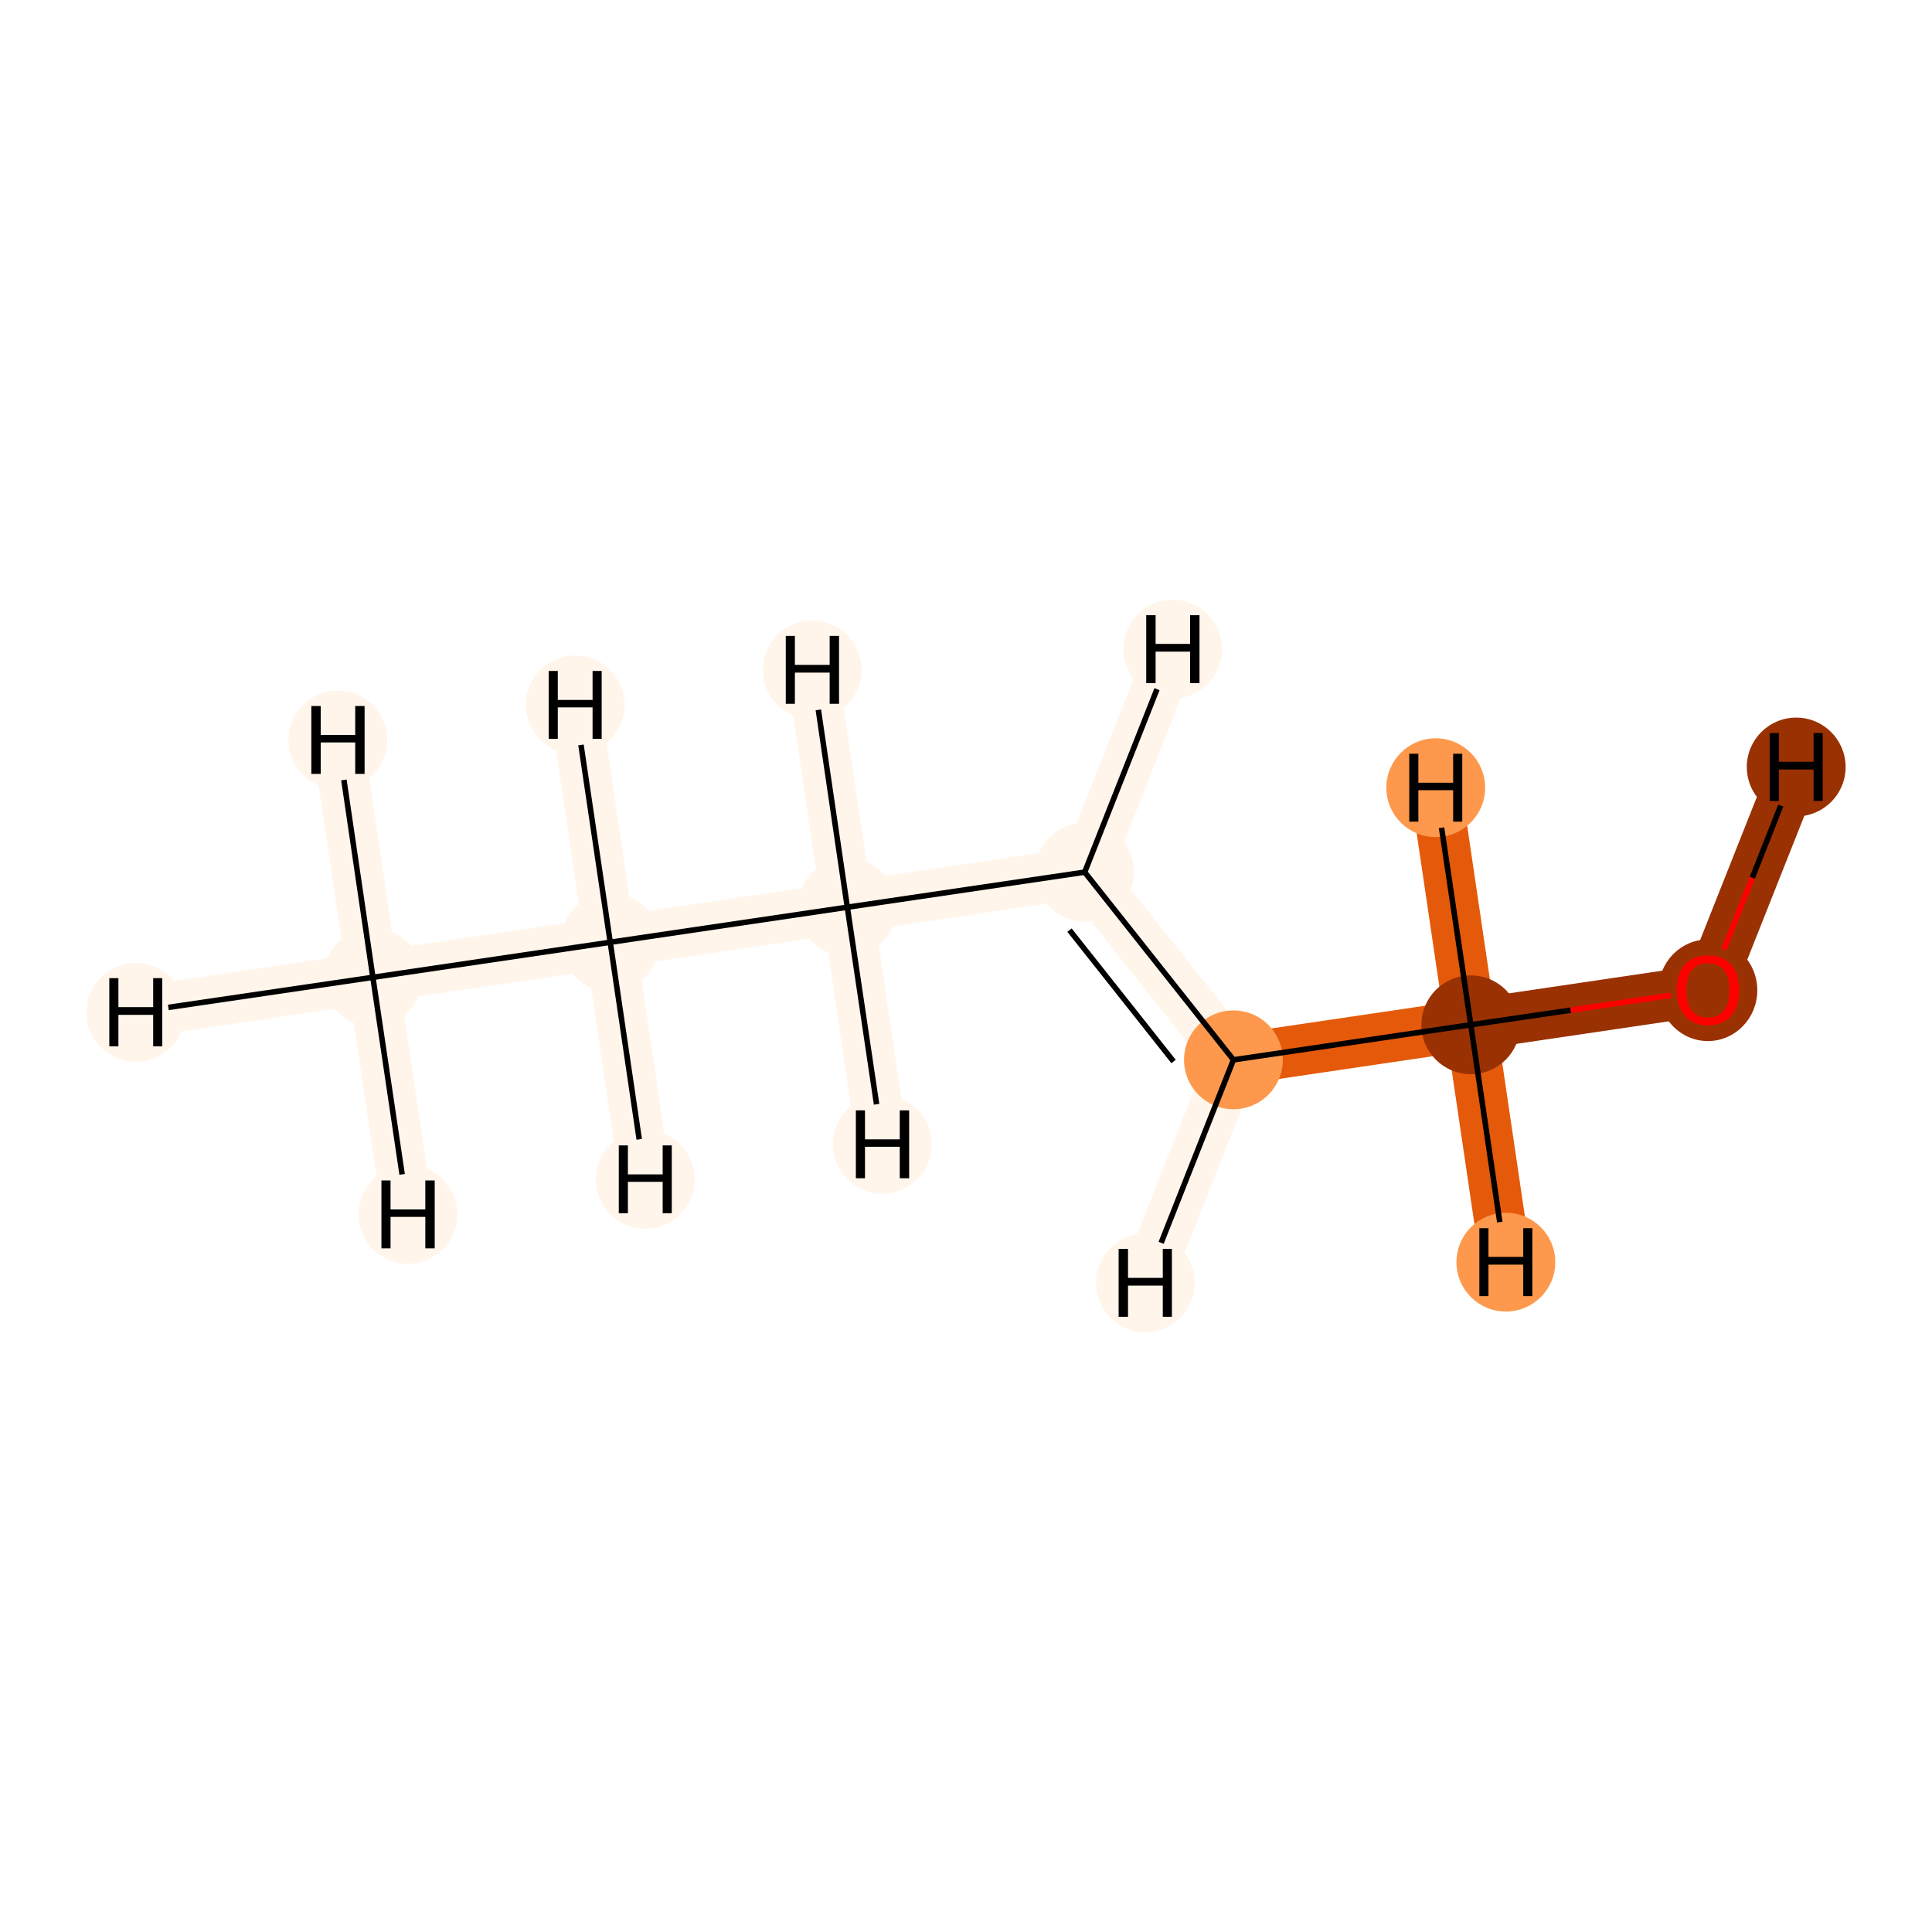 <?xml version='1.0' encoding='iso-8859-1'?>
<svg version='1.1' baseProfile='full'
              xmlns='http://www.w3.org/2000/svg'
                      xmlns:rdkit='http://www.rdkit.org/xml'
                      xmlns:xlink='http://www.w3.org/1999/xlink'
                  xml:space='preserve'
width='700px' height='700px' viewBox='0 0 700 700'>
<!-- END OF HEADER -->
<rect style='opacity:1.0;fill:#FFFFFF;stroke:none' width='700.0' height='700.0' x='0.0' y='0.0'> </rect>
<path d='M 135.1,354.1 L 221.1,341.4' style='fill:none;fill-rule:evenodd;stroke:#FFF5EB;stroke-width:18.5px;stroke-linecap:butt;stroke-linejoin:miter;stroke-opacity:1' />
<path d='M 135.1,354.1 L 49.2,366.8' style='fill:none;fill-rule:evenodd;stroke:#FFF5EB;stroke-width:18.5px;stroke-linecap:butt;stroke-linejoin:miter;stroke-opacity:1' />
<path d='M 135.1,354.1 L 122.4,268.1' style='fill:none;fill-rule:evenodd;stroke:#FFF5EB;stroke-width:18.5px;stroke-linecap:butt;stroke-linejoin:miter;stroke-opacity:1' />
<path d='M 135.1,354.1 L 147.8,440.0' style='fill:none;fill-rule:evenodd;stroke:#FFF5EB;stroke-width:18.5px;stroke-linecap:butt;stroke-linejoin:miter;stroke-opacity:1' />
<path d='M 221.1,341.4 L 307.0,328.7' style='fill:none;fill-rule:evenodd;stroke:#FFF5EB;stroke-width:18.5px;stroke-linecap:butt;stroke-linejoin:miter;stroke-opacity:1' />
<path d='M 221.1,341.4 L 208.4,255.4' style='fill:none;fill-rule:evenodd;stroke:#FFF5EB;stroke-width:18.5px;stroke-linecap:butt;stroke-linejoin:miter;stroke-opacity:1' />
<path d='M 221.1,341.4 L 233.8,427.3' style='fill:none;fill-rule:evenodd;stroke:#FFF5EB;stroke-width:18.5px;stroke-linecap:butt;stroke-linejoin:miter;stroke-opacity:1' />
<path d='M 307.0,328.7 L 393.0,316.0' style='fill:none;fill-rule:evenodd;stroke:#FFF5EB;stroke-width:18.5px;stroke-linecap:butt;stroke-linejoin:miter;stroke-opacity:1' />
<path d='M 307.0,328.7 L 294.3,242.7' style='fill:none;fill-rule:evenodd;stroke:#FFF5EB;stroke-width:18.5px;stroke-linecap:butt;stroke-linejoin:miter;stroke-opacity:1' />
<path d='M 307.0,328.7 L 319.7,414.6' style='fill:none;fill-rule:evenodd;stroke:#FFF5EB;stroke-width:18.5px;stroke-linecap:butt;stroke-linejoin:miter;stroke-opacity:1' />
<path d='M 393.0,316.0 L 446.9,384.0' style='fill:none;fill-rule:evenodd;stroke:#FFF5EB;stroke-width:18.5px;stroke-linecap:butt;stroke-linejoin:miter;stroke-opacity:1' />
<path d='M 393.0,316.0 L 424.9,235.2' style='fill:none;fill-rule:evenodd;stroke:#FFF5EB;stroke-width:18.5px;stroke-linecap:butt;stroke-linejoin:miter;stroke-opacity:1' />
<path d='M 446.9,384.0 L 532.9,371.3' style='fill:none;fill-rule:evenodd;stroke:#E5590A;stroke-width:18.5px;stroke-linecap:butt;stroke-linejoin:miter;stroke-opacity:1' />
<path d='M 446.9,384.0 L 415.0,464.8' style='fill:none;fill-rule:evenodd;stroke:#FFF5EB;stroke-width:18.5px;stroke-linecap:butt;stroke-linejoin:miter;stroke-opacity:1' />
<path d='M 532.9,371.3 L 618.8,358.6' style='fill:none;fill-rule:evenodd;stroke:#993103;stroke-width:18.5px;stroke-linecap:butt;stroke-linejoin:miter;stroke-opacity:1' />
<path d='M 532.9,371.3 L 545.6,457.3' style='fill:none;fill-rule:evenodd;stroke:#E5590A;stroke-width:18.5px;stroke-linecap:butt;stroke-linejoin:miter;stroke-opacity:1' />
<path d='M 532.9,371.3 L 520.2,285.4' style='fill:none;fill-rule:evenodd;stroke:#E5590A;stroke-width:18.5px;stroke-linecap:butt;stroke-linejoin:miter;stroke-opacity:1' />
<path d='M 618.8,358.6 L 650.8,277.9' style='fill:none;fill-rule:evenodd;stroke:#993103;stroke-width:18.5px;stroke-linecap:butt;stroke-linejoin:miter;stroke-opacity:1' />
<ellipse cx='135.1' cy='354.1' rx='17.4' ry='17.4'  style='fill:#FFF5EB;fill-rule:evenodd;stroke:#FFF5EB;stroke-width:1.0px;stroke-linecap:butt;stroke-linejoin:miter;stroke-opacity:1' />
<ellipse cx='221.1' cy='341.4' rx='17.4' ry='17.4'  style='fill:#FFF5EB;fill-rule:evenodd;stroke:#FFF5EB;stroke-width:1.0px;stroke-linecap:butt;stroke-linejoin:miter;stroke-opacity:1' />
<ellipse cx='307.0' cy='328.7' rx='17.4' ry='17.4'  style='fill:#FFF5EB;fill-rule:evenodd;stroke:#FFF5EB;stroke-width:1.0px;stroke-linecap:butt;stroke-linejoin:miter;stroke-opacity:1' />
<ellipse cx='393.0' cy='316.0' rx='17.4' ry='17.4'  style='fill:#FFF5EB;fill-rule:evenodd;stroke:#FFF5EB;stroke-width:1.0px;stroke-linecap:butt;stroke-linejoin:miter;stroke-opacity:1' />
<ellipse cx='446.9' cy='384.0' rx='17.4' ry='17.4'  style='fill:#FD984C;fill-rule:evenodd;stroke:#FD984C;stroke-width:1.0px;stroke-linecap:butt;stroke-linejoin:miter;stroke-opacity:1' />
<ellipse cx='532.9' cy='371.3' rx='17.4' ry='17.4'  style='fill:#993103;fill-rule:evenodd;stroke:#993103;stroke-width:1.0px;stroke-linecap:butt;stroke-linejoin:miter;stroke-opacity:1' />
<ellipse cx='618.8' cy='358.8' rx='17.4' ry='17.9'  style='fill:#993103;fill-rule:evenodd;stroke:#993103;stroke-width:1.0px;stroke-linecap:butt;stroke-linejoin:miter;stroke-opacity:1' />
<ellipse cx='49.2' cy='366.8' rx='17.4' ry='17.4'  style='fill:#FFF5EB;fill-rule:evenodd;stroke:#FFF5EB;stroke-width:1.0px;stroke-linecap:butt;stroke-linejoin:miter;stroke-opacity:1' />
<ellipse cx='122.4' cy='268.1' rx='17.4' ry='17.4'  style='fill:#FFF5EB;fill-rule:evenodd;stroke:#FFF5EB;stroke-width:1.0px;stroke-linecap:butt;stroke-linejoin:miter;stroke-opacity:1' />
<ellipse cx='147.8' cy='440.0' rx='17.4' ry='17.4'  style='fill:#FFF5EB;fill-rule:evenodd;stroke:#FFF5EB;stroke-width:1.0px;stroke-linecap:butt;stroke-linejoin:miter;stroke-opacity:1' />
<ellipse cx='208.4' cy='255.4' rx='17.4' ry='17.4'  style='fill:#FFF5EB;fill-rule:evenodd;stroke:#FFF5EB;stroke-width:1.0px;stroke-linecap:butt;stroke-linejoin:miter;stroke-opacity:1' />
<ellipse cx='233.8' cy='427.3' rx='17.4' ry='17.4'  style='fill:#FFF5EB;fill-rule:evenodd;stroke:#FFF5EB;stroke-width:1.0px;stroke-linecap:butt;stroke-linejoin:miter;stroke-opacity:1' />
<ellipse cx='294.3' cy='242.7' rx='17.4' ry='17.4'  style='fill:#FFF5EB;fill-rule:evenodd;stroke:#FFF5EB;stroke-width:1.0px;stroke-linecap:butt;stroke-linejoin:miter;stroke-opacity:1' />
<ellipse cx='319.7' cy='414.6' rx='17.4' ry='17.4'  style='fill:#FFF5EB;fill-rule:evenodd;stroke:#FFF5EB;stroke-width:1.0px;stroke-linecap:butt;stroke-linejoin:miter;stroke-opacity:1' />
<ellipse cx='424.9' cy='235.2' rx='17.4' ry='17.4'  style='fill:#FFF5EB;fill-rule:evenodd;stroke:#FFF5EB;stroke-width:1.0px;stroke-linecap:butt;stroke-linejoin:miter;stroke-opacity:1' />
<ellipse cx='415.0' cy='464.8' rx='17.4' ry='17.4'  style='fill:#FFF5EB;fill-rule:evenodd;stroke:#FFF5EB;stroke-width:1.0px;stroke-linecap:butt;stroke-linejoin:miter;stroke-opacity:1' />
<ellipse cx='545.6' cy='457.3' rx='17.4' ry='17.4'  style='fill:#FD984C;fill-rule:evenodd;stroke:#FD984C;stroke-width:1.0px;stroke-linecap:butt;stroke-linejoin:miter;stroke-opacity:1' />
<ellipse cx='520.2' cy='285.4' rx='17.4' ry='17.4'  style='fill:#FD984C;fill-rule:evenodd;stroke:#FD984C;stroke-width:1.0px;stroke-linecap:butt;stroke-linejoin:miter;stroke-opacity:1' />
<ellipse cx='650.8' cy='277.9' rx='17.4' ry='17.4'  style='fill:#993103;fill-rule:evenodd;stroke:#993103;stroke-width:1.0px;stroke-linecap:butt;stroke-linejoin:miter;stroke-opacity:1' />
<path class='bond-0 atom-0 atom-1' d='M 135.1,354.1 L 221.1,341.4' style='fill:none;fill-rule:evenodd;stroke:#000000;stroke-width:2.0px;stroke-linecap:butt;stroke-linejoin:miter;stroke-opacity:1' />
<path class='bond-6 atom-0 atom-7' d='M 135.1,354.1 L 61.0,365.0' style='fill:none;fill-rule:evenodd;stroke:#000000;stroke-width:2.0px;stroke-linecap:butt;stroke-linejoin:miter;stroke-opacity:1' />
<path class='bond-7 atom-0 atom-8' d='M 135.1,354.1 L 124.6,282.6' style='fill:none;fill-rule:evenodd;stroke:#000000;stroke-width:2.0px;stroke-linecap:butt;stroke-linejoin:miter;stroke-opacity:1' />
<path class='bond-8 atom-0 atom-9' d='M 135.1,354.1 L 145.7,425.5' style='fill:none;fill-rule:evenodd;stroke:#000000;stroke-width:2.0px;stroke-linecap:butt;stroke-linejoin:miter;stroke-opacity:1' />
<path class='bond-1 atom-1 atom-2' d='M 221.1,341.4 L 307.0,328.7' style='fill:none;fill-rule:evenodd;stroke:#000000;stroke-width:2.0px;stroke-linecap:butt;stroke-linejoin:miter;stroke-opacity:1' />
<path class='bond-9 atom-1 atom-10' d='M 221.1,341.4 L 210.5,269.9' style='fill:none;fill-rule:evenodd;stroke:#000000;stroke-width:2.0px;stroke-linecap:butt;stroke-linejoin:miter;stroke-opacity:1' />
<path class='bond-10 atom-1 atom-11' d='M 221.1,341.4 L 231.6,412.8' style='fill:none;fill-rule:evenodd;stroke:#000000;stroke-width:2.0px;stroke-linecap:butt;stroke-linejoin:miter;stroke-opacity:1' />
<path class='bond-2 atom-2 atom-3' d='M 307.0,328.7 L 393.0,316.0' style='fill:none;fill-rule:evenodd;stroke:#000000;stroke-width:2.0px;stroke-linecap:butt;stroke-linejoin:miter;stroke-opacity:1' />
<path class='bond-11 atom-2 atom-12' d='M 307.0,328.7 L 296.5,257.2' style='fill:none;fill-rule:evenodd;stroke:#000000;stroke-width:2.0px;stroke-linecap:butt;stroke-linejoin:miter;stroke-opacity:1' />
<path class='bond-12 atom-2 atom-13' d='M 307.0,328.7 L 317.6,400.1' style='fill:none;fill-rule:evenodd;stroke:#000000;stroke-width:2.0px;stroke-linecap:butt;stroke-linejoin:miter;stroke-opacity:1' />
<path class='bond-3 atom-3 atom-4' d='M 393.0,316.0 L 446.9,384.0' style='fill:none;fill-rule:evenodd;stroke:#000000;stroke-width:2.0px;stroke-linecap:butt;stroke-linejoin:miter;stroke-opacity:1' />
<path class='bond-3 atom-3 atom-4' d='M 387.5,337.0 L 425.2,384.6' style='fill:none;fill-rule:evenodd;stroke:#000000;stroke-width:2.0px;stroke-linecap:butt;stroke-linejoin:miter;stroke-opacity:1' />
<path class='bond-13 atom-3 atom-14' d='M 393.0,316.0 L 419.2,249.7' style='fill:none;fill-rule:evenodd;stroke:#000000;stroke-width:2.0px;stroke-linecap:butt;stroke-linejoin:miter;stroke-opacity:1' />
<path class='bond-4 atom-4 atom-5' d='M 446.9,384.0 L 532.9,371.3' style='fill:none;fill-rule:evenodd;stroke:#000000;stroke-width:2.0px;stroke-linecap:butt;stroke-linejoin:miter;stroke-opacity:1' />
<path class='bond-14 atom-4 atom-15' d='M 446.9,384.0 L 420.7,450.3' style='fill:none;fill-rule:evenodd;stroke:#000000;stroke-width:2.0px;stroke-linecap:butt;stroke-linejoin:miter;stroke-opacity:1' />
<path class='bond-5 atom-5 atom-6' d='M 532.9,371.3 L 569.1,366.0' style='fill:none;fill-rule:evenodd;stroke:#000000;stroke-width:2.0px;stroke-linecap:butt;stroke-linejoin:miter;stroke-opacity:1' />
<path class='bond-5 atom-5 atom-6' d='M 569.1,366.0 L 605.4,360.6' style='fill:none;fill-rule:evenodd;stroke:#FF0000;stroke-width:2.0px;stroke-linecap:butt;stroke-linejoin:miter;stroke-opacity:1' />
<path class='bond-15 atom-5 atom-16' d='M 532.9,371.3 L 543.4,442.8' style='fill:none;fill-rule:evenodd;stroke:#000000;stroke-width:2.0px;stroke-linecap:butt;stroke-linejoin:miter;stroke-opacity:1' />
<path class='bond-16 atom-5 atom-17' d='M 532.9,371.3 L 522.3,299.9' style='fill:none;fill-rule:evenodd;stroke:#000000;stroke-width:2.0px;stroke-linecap:butt;stroke-linejoin:miter;stroke-opacity:1' />
<path class='bond-17 atom-6 atom-18' d='M 624.6,344.0 L 634.9,318.0' style='fill:none;fill-rule:evenodd;stroke:#FF0000;stroke-width:2.0px;stroke-linecap:butt;stroke-linejoin:miter;stroke-opacity:1' />
<path class='bond-17 atom-6 atom-18' d='M 634.9,318.0 L 645.2,291.9' style='fill:none;fill-rule:evenodd;stroke:#000000;stroke-width:2.0px;stroke-linecap:butt;stroke-linejoin:miter;stroke-opacity:1' />
<path  class='atom-6' d='M 607.5 358.7
Q 607.5 352.8, 610.5 349.5
Q 613.4 346.2, 618.8 346.2
Q 624.3 346.2, 627.2 349.5
Q 630.1 352.8, 630.1 358.7
Q 630.1 364.7, 627.2 368.1
Q 624.2 371.5, 618.8 371.5
Q 613.4 371.5, 610.5 368.1
Q 607.5 364.7, 607.5 358.7
M 618.8 368.7
Q 622.6 368.7, 624.6 366.2
Q 626.6 363.6, 626.6 358.7
Q 626.6 353.9, 624.6 351.5
Q 622.6 349.0, 618.8 349.0
Q 615.1 349.0, 613.0 351.4
Q 611.0 353.8, 611.0 358.7
Q 611.0 363.7, 613.0 366.2
Q 615.1 368.7, 618.8 368.7
' fill='#FF0000'/>
<path  class='atom-7' d='M 39.6 354.4
L 42.9 354.4
L 42.9 364.9
L 55.5 364.9
L 55.5 354.4
L 58.8 354.4
L 58.8 379.1
L 55.5 379.1
L 55.5 367.7
L 42.9 367.7
L 42.9 379.1
L 39.6 379.1
L 39.6 354.4
' fill='#000000'/>
<path  class='atom-8' d='M 112.8 255.8
L 116.2 255.8
L 116.2 266.3
L 128.7 266.3
L 128.7 255.8
L 132.1 255.8
L 132.1 280.4
L 128.7 280.4
L 128.7 269.0
L 116.2 269.0
L 116.2 280.4
L 112.8 280.4
L 112.8 255.8
' fill='#000000'/>
<path  class='atom-9' d='M 138.2 427.7
L 141.5 427.7
L 141.5 438.2
L 154.1 438.2
L 154.1 427.7
L 157.5 427.7
L 157.5 452.3
L 154.1 452.3
L 154.1 440.9
L 141.5 440.9
L 141.5 452.3
L 138.2 452.3
L 138.2 427.7
' fill='#000000'/>
<path  class='atom-10' d='M 198.8 243.1
L 202.1 243.1
L 202.1 253.6
L 214.7 253.6
L 214.7 243.1
L 218.0 243.1
L 218.0 267.7
L 214.7 267.7
L 214.7 256.3
L 202.1 256.3
L 202.1 267.7
L 198.8 267.7
L 198.8 243.1
' fill='#000000'/>
<path  class='atom-11' d='M 224.2 415.0
L 227.5 415.0
L 227.5 425.5
L 240.1 425.5
L 240.1 415.0
L 243.4 415.0
L 243.4 439.6
L 240.1 439.6
L 240.1 428.2
L 227.5 428.2
L 227.5 439.6
L 224.2 439.6
L 224.2 415.0
' fill='#000000'/>
<path  class='atom-12' d='M 284.7 230.4
L 288.0 230.4
L 288.0 240.9
L 300.6 240.9
L 300.6 230.4
L 304.0 230.4
L 304.0 255.0
L 300.6 255.0
L 300.6 243.7
L 288.0 243.7
L 288.0 255.0
L 284.7 255.0
L 284.7 230.4
' fill='#000000'/>
<path  class='atom-13' d='M 310.1 402.3
L 313.4 402.3
L 313.4 412.8
L 326.0 412.8
L 326.0 402.3
L 329.4 402.3
L 329.4 426.9
L 326.0 426.9
L 326.0 415.5
L 313.4 415.5
L 313.4 426.9
L 310.1 426.9
L 310.1 402.3
' fill='#000000'/>
<path  class='atom-14' d='M 415.3 222.9
L 418.7 222.9
L 418.7 233.3
L 431.2 233.3
L 431.2 222.9
L 434.6 222.9
L 434.6 247.5
L 431.2 247.5
L 431.2 236.1
L 418.7 236.1
L 418.7 247.5
L 415.3 247.5
L 415.3 222.9
' fill='#000000'/>
<path  class='atom-15' d='M 405.3 452.5
L 408.7 452.5
L 408.7 463.0
L 421.3 463.0
L 421.3 452.5
L 424.6 452.5
L 424.6 477.1
L 421.3 477.1
L 421.3 465.8
L 408.7 465.8
L 408.7 477.1
L 405.3 477.1
L 405.3 452.5
' fill='#000000'/>
<path  class='atom-16' d='M 536.0 445.0
L 539.3 445.0
L 539.3 455.4
L 551.9 455.4
L 551.9 445.0
L 555.2 445.0
L 555.2 469.6
L 551.9 469.6
L 551.9 458.2
L 539.3 458.2
L 539.3 469.6
L 536.0 469.6
L 536.0 445.0
' fill='#000000'/>
<path  class='atom-17' d='M 510.6 273.1
L 513.9 273.1
L 513.9 283.6
L 526.5 283.6
L 526.5 273.1
L 529.8 273.1
L 529.8 297.7
L 526.5 297.7
L 526.5 286.3
L 513.9 286.3
L 513.9 297.7
L 510.6 297.7
L 510.6 273.1
' fill='#000000'/>
<path  class='atom-18' d='M 641.2 265.6
L 644.5 265.6
L 644.5 276.0
L 657.1 276.0
L 657.1 265.6
L 660.4 265.6
L 660.4 290.2
L 657.1 290.2
L 657.1 278.8
L 644.5 278.8
L 644.5 290.2
L 641.2 290.2
L 641.2 265.6
' fill='#000000'/>
</svg>
